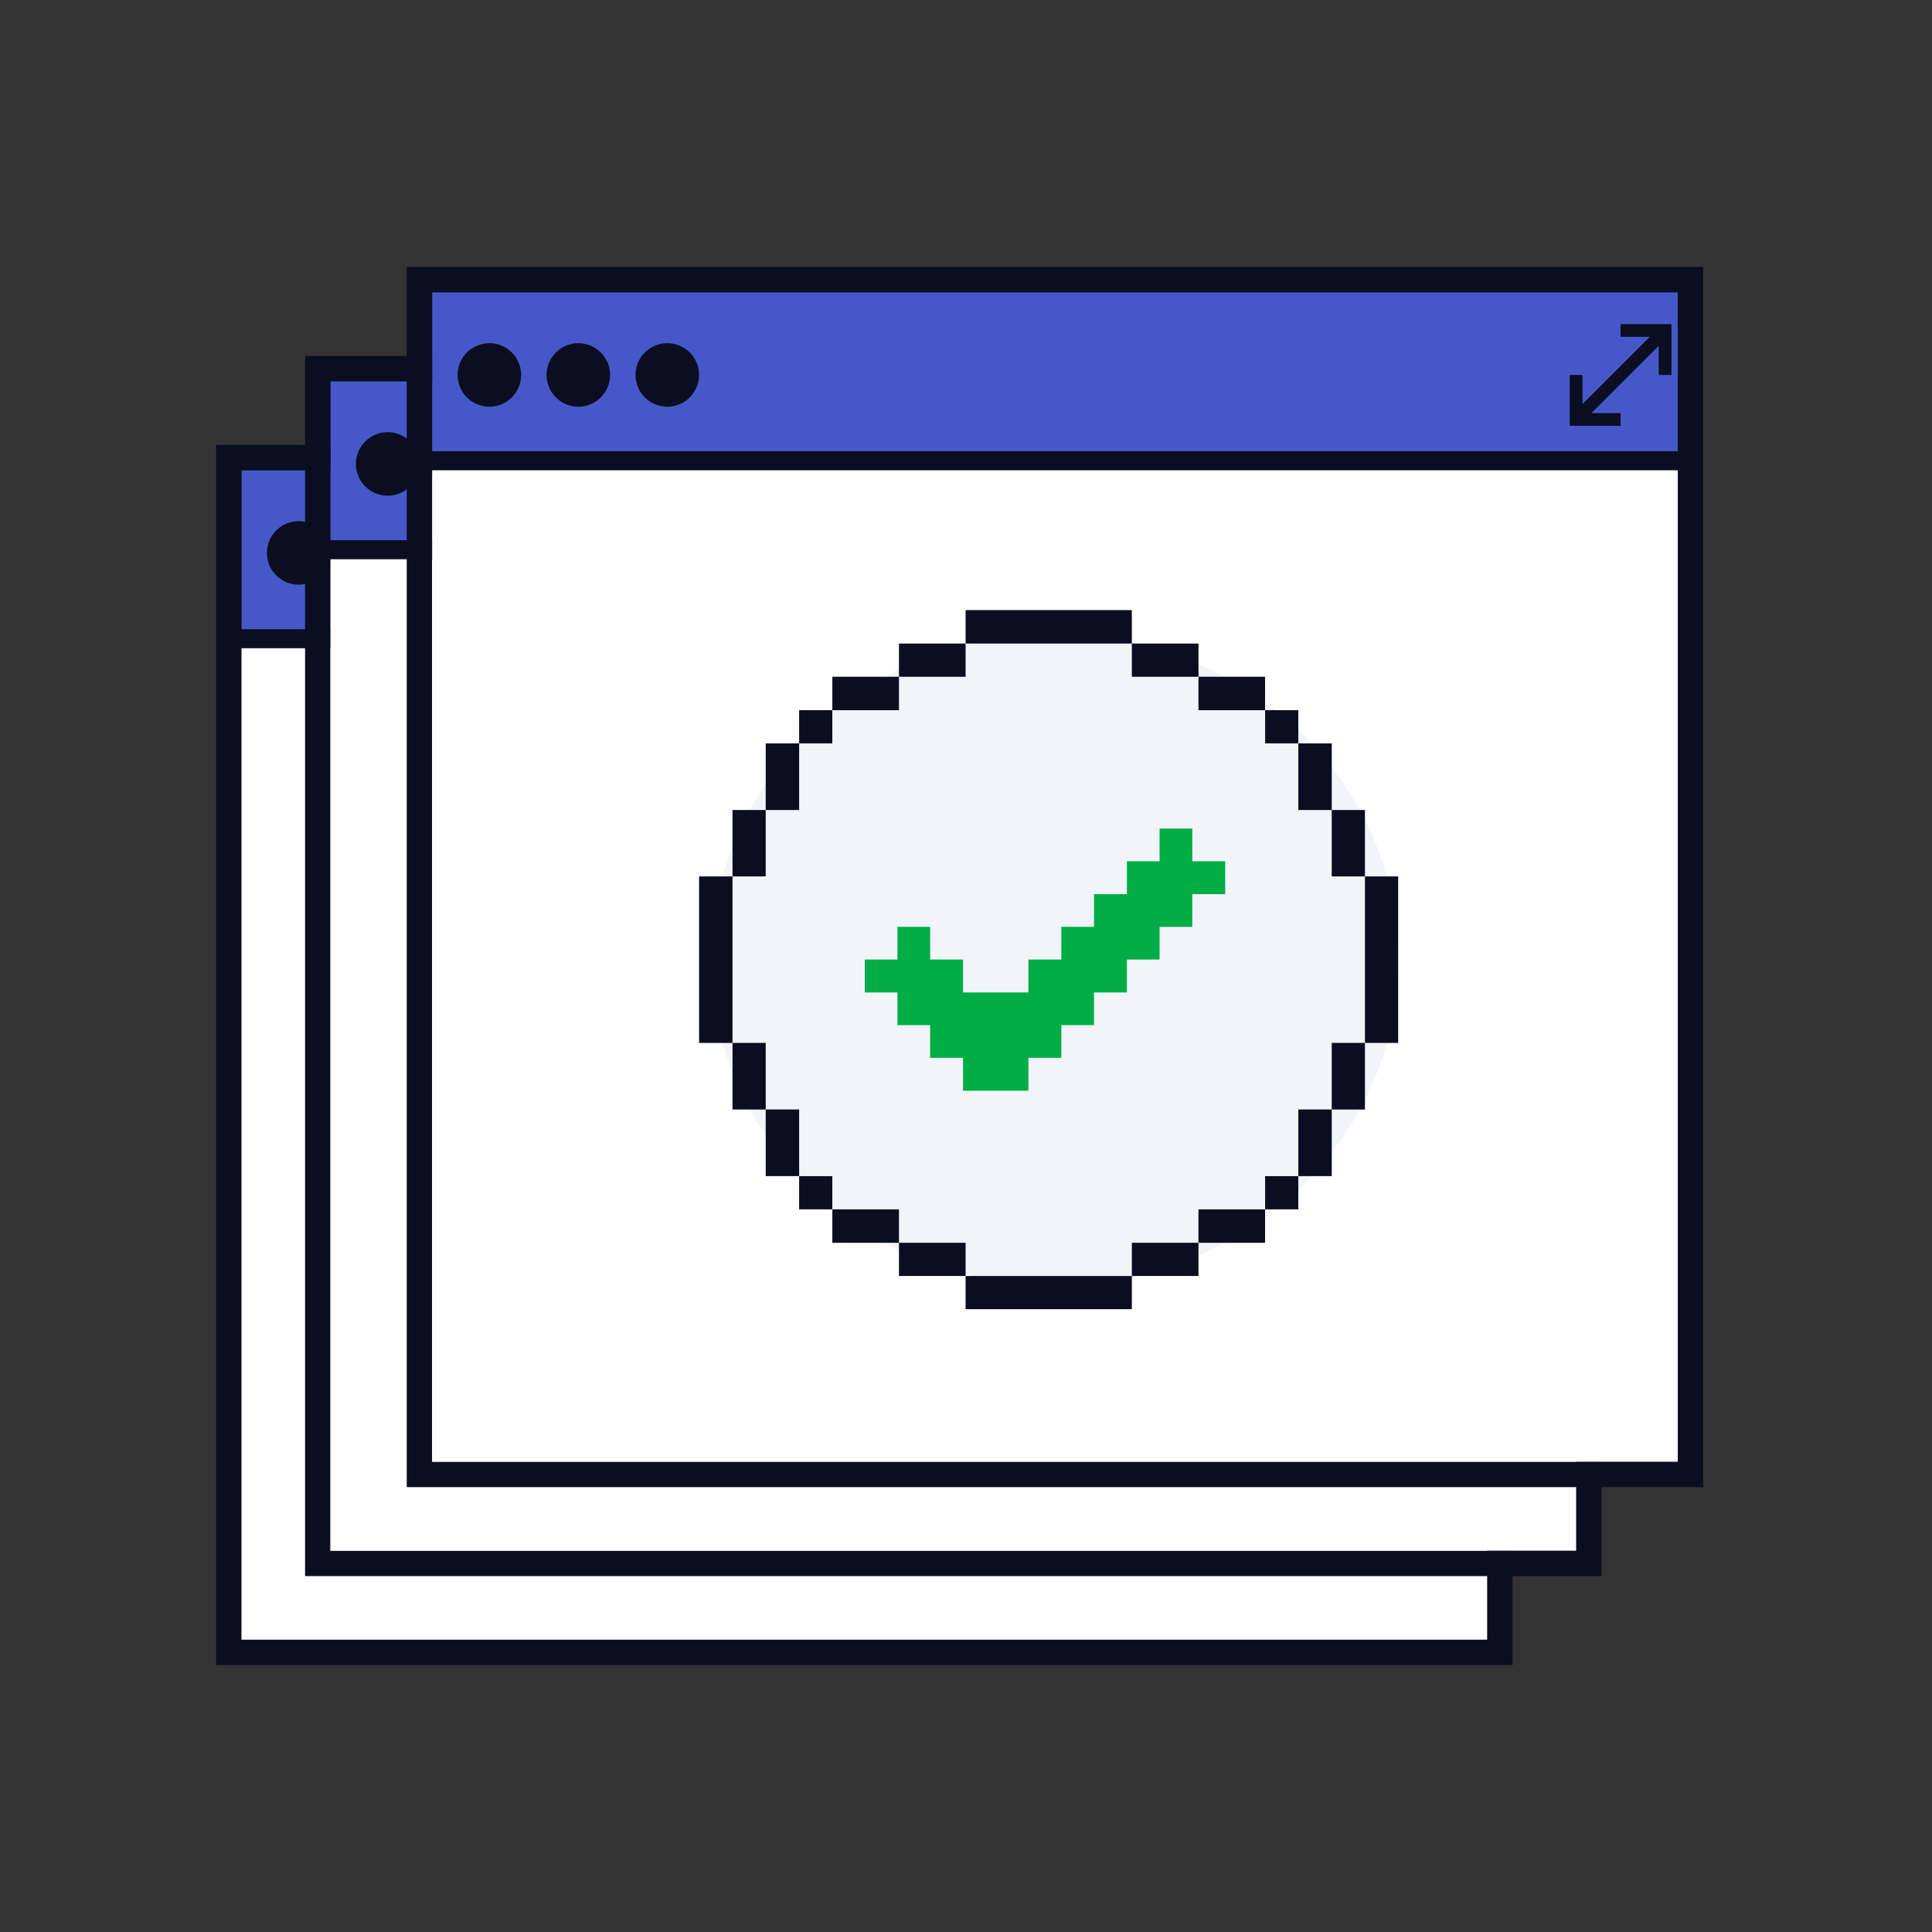 <svg width="132" height="132" viewBox="0 0 132 132" fill="none" xmlns="http://www.w3.org/2000/svg">
<rect x="0" y="0" width="132" height="132" fill="#333333" stroke="none"/>
<rect x="16.5" y="32.133" width="85.105" height="11.29" fill="url(#paint0_linear_1797_18751)"/>
<path fill-rule="evenodd" clip-rule="evenodd" d="M101.605 44.724H16.5V112.027H101.605V44.724ZM101.605 42.988H16.5V32.132H101.605V42.988ZM103.342 113.764H14.763V30.395H103.342V113.764ZM97.697 34.303H100.737H101.171V34.738V37.777H100.302V35.786L95.706 40.382H97.697V41.251H94.658H94.224V40.817V37.777H95.092V39.768L99.688 35.172H97.697V34.303ZM20.408 39.948C21.607 39.948 22.579 38.976 22.579 37.777C22.579 36.578 21.607 35.606 20.408 35.606C19.209 35.606 18.237 36.578 18.237 37.777C18.237 38.976 19.209 39.948 20.408 39.948ZM26.487 39.948C27.686 39.948 28.658 38.976 28.658 37.777C28.658 36.578 27.686 35.606 26.487 35.606C25.288 35.606 24.316 36.578 24.316 37.777C24.316 38.976 25.288 39.948 26.487 39.948ZM34.737 37.777C34.737 38.976 33.765 39.948 32.566 39.948C31.366 39.948 30.395 38.976 30.395 37.777C30.395 36.578 31.366 35.606 32.566 35.606C33.765 35.606 34.737 36.578 34.737 37.777Z" fill="#0A0E20"/>
<rect x="16.5" y="44.289" width="85.105" height="67.737" fill="white"/>
<rect x="22.579" y="26.053" width="85.105" height="11.29" fill="url(#paint1_linear_1797_18751)"/>
<path fill-rule="evenodd" clip-rule="evenodd" d="M107.685 38.644H22.579V105.947H107.685V38.644ZM107.685 36.907H22.579V26.052H107.685V36.907ZM109.421 107.684H20.843V24.315H109.421V107.684ZM103.777 28.223H106.816H107.25V28.657V31.697H106.382V29.706L101.786 34.302H103.777V35.171H100.737H100.303V34.736V31.697H101.171V33.688L105.768 29.092H103.777V28.223ZM26.487 33.868C27.686 33.868 28.658 32.896 28.658 31.697C28.658 30.498 27.686 29.526 26.487 29.526C25.288 29.526 24.316 30.498 24.316 31.697C24.316 32.896 25.288 33.868 26.487 33.868ZM32.566 33.868C33.765 33.868 34.737 32.896 34.737 31.697C34.737 30.498 33.765 29.526 32.566 29.526C31.367 29.526 30.395 30.498 30.395 31.697C30.395 32.896 31.367 33.868 32.566 33.868ZM40.816 31.697C40.816 32.896 39.844 33.868 38.645 33.868C37.446 33.868 36.474 32.896 36.474 31.697C36.474 30.498 37.446 29.526 38.645 29.526C39.844 29.526 40.816 30.498 40.816 31.697Z" fill="#0A0E20"/>
<rect x="22.579" y="38.209" width="85.105" height="67.737" fill="white"/>
<rect x="29.526" y="19.974" width="85.105" height="11.29" fill="url(#paint2_linear_1797_18751)"/>
<path fill-rule="evenodd" clip-rule="evenodd" d="M114.632 32.565H29.526V99.868H114.632V32.565ZM114.632 30.828H29.526V19.973H114.632V30.828ZM116.369 101.605H27.79V18.236H116.369V101.605ZM110.724 22.144H113.763H114.198V22.578V25.618H113.329V23.627L108.733 28.223H110.724V29.092H107.684H107.25V28.657V25.618H108.119V27.609L112.715 23.013H110.724V22.144ZM33.434 27.789C34.633 27.789 35.605 26.817 35.605 25.618C35.605 24.419 34.633 23.447 33.434 23.447C32.235 23.447 31.263 24.419 31.263 25.618C31.263 26.817 32.235 27.789 33.434 27.789ZM39.513 27.789C40.712 27.789 41.684 26.817 41.684 25.618C41.684 24.419 40.712 23.447 39.513 23.447C38.314 23.447 37.342 24.419 37.342 25.618C37.342 26.817 38.314 27.789 39.513 27.789ZM47.763 25.618C47.763 26.817 46.791 27.789 45.592 27.789C44.393 27.789 43.421 26.817 43.421 25.618C43.421 24.419 44.393 23.447 45.592 23.447C46.791 23.447 47.763 24.419 47.763 25.618Z" fill="#0A0E20"/>
<rect x="29.526" y="32.131" width="85.105" height="67.737" fill="white"/>
<g clip-path="url(#clip0_1797_18751)">
<ellipse cx="72.061" cy="65.57" rx="23.475" ry="22.239" fill="#F1F4F9"/>
<path d="M95.527 59.88H93.258V71.254H95.527V59.88Z" fill="#0A0E20"/>
<path d="M93.257 71.254H90.988V75.806H93.257V71.254Z" fill="#0A0E20"/>
<path d="M93.257 55.342H90.988V59.879H93.257V55.342Z" fill="#0A0E20"/>
<path d="M90.989 75.803H88.706V80.355H90.989V75.803Z" fill="#0A0E20"/>
<path d="M90.989 50.79H88.706V55.343H90.989V50.79Z" fill="#0A0E20"/>
<path d="M88.705 80.357H86.436V82.626H88.705V80.357Z" fill="#0A0E20"/>
<path d="M88.705 48.52H86.436V50.788H88.705V48.52Z" fill="#0A0E20"/>
<path d="M86.434 82.628H81.882V84.912H86.434V82.628Z" fill="#0A0E20"/>
<path d="M86.434 46.238H81.882V48.522H86.434V46.238Z" fill="#0A0E20"/>
<path d="M81.884 84.91H77.332V87.179H81.884V84.91Z" fill="#0A0E20"/>
<path d="M81.884 43.97H77.332V46.239H81.884V43.97Z" fill="#0A0E20"/>
<path d="M77.331 87.18H65.972V89.448H77.331V87.18Z" fill="#0A0E20"/>
<path d="M77.331 41.685H65.972V43.968H77.331V41.685Z" fill="#0A0E20"/>
<path d="M65.973 84.91H61.42V87.179H65.973V84.91Z" fill="#0A0E20"/>
<path d="M65.973 43.97H61.42V46.239H65.973V43.97Z" fill="#0A0E20"/>
<path d="M61.42 82.628H56.868V84.912H61.42V82.628Z" fill="#0A0E20"/>
<path d="M61.42 46.238H56.868V48.522H61.42V46.238Z" fill="#0A0E20"/>
<path d="M56.867 80.357H54.599V82.626H56.867V80.357Z" fill="#0A0E20"/>
<path d="M56.867 48.52H54.599V50.788H56.867V48.52Z" fill="#0A0E20"/>
<path d="M54.6 75.803H52.316V80.355H54.6V75.803Z" fill="#0A0E20"/>
<path d="M54.6 50.79H52.316V55.343H54.6V50.79Z" fill="#0A0E20"/>
<path d="M52.316 71.254H50.048V75.806H52.316V71.254Z" fill="#0A0E20"/>
<path d="M52.316 55.342H50.048V59.879H52.316V55.342Z" fill="#0A0E20"/>
<path d="M50.047 59.88H47.763V71.254H50.047V59.88Z" fill="#0A0E20"/>
<path d="M59.083 67.807H61.316V70.04H63.55V72.273H65.798V74.522H70.264V72.273H72.513V70.04H74.746V67.807H76.994V65.559H79.227V63.325H81.461V61.092H83.709V58.844H81.461V56.61H79.227V58.844H76.994V61.092H74.746V63.325H72.513V65.559H70.264V67.807H65.798V65.559H63.55V63.325H61.316V65.559H59.083V67.807Z" fill="#00AC45"/>
</g>
<defs>
<linearGradient id="paint0_linear_1797_18751" x1="59.052" y1="32.133" x2="59.052" y2="43.422" gradientUnits="userSpaceOnUse">
<stop stop-color="#4658C9"/>
</linearGradient>
<linearGradient id="paint1_linear_1797_18751" x1="65.132" y1="26.053" x2="65.132" y2="37.342" gradientUnits="userSpaceOnUse">
<stop stop-color="#4658C9"/>
</linearGradient>
<linearGradient id="paint2_linear_1797_18751" x1="72.079" y1="19.974" x2="72.079" y2="31.263" gradientUnits="userSpaceOnUse">
<stop stop-color="#4658C9"/>
</linearGradient>
<clipPath id="clip0_1797_18751">
<rect width="47.763" height="47.763" fill="white" transform="translate(47.764 41.684)"/>
</clipPath>
</defs>
</svg>
